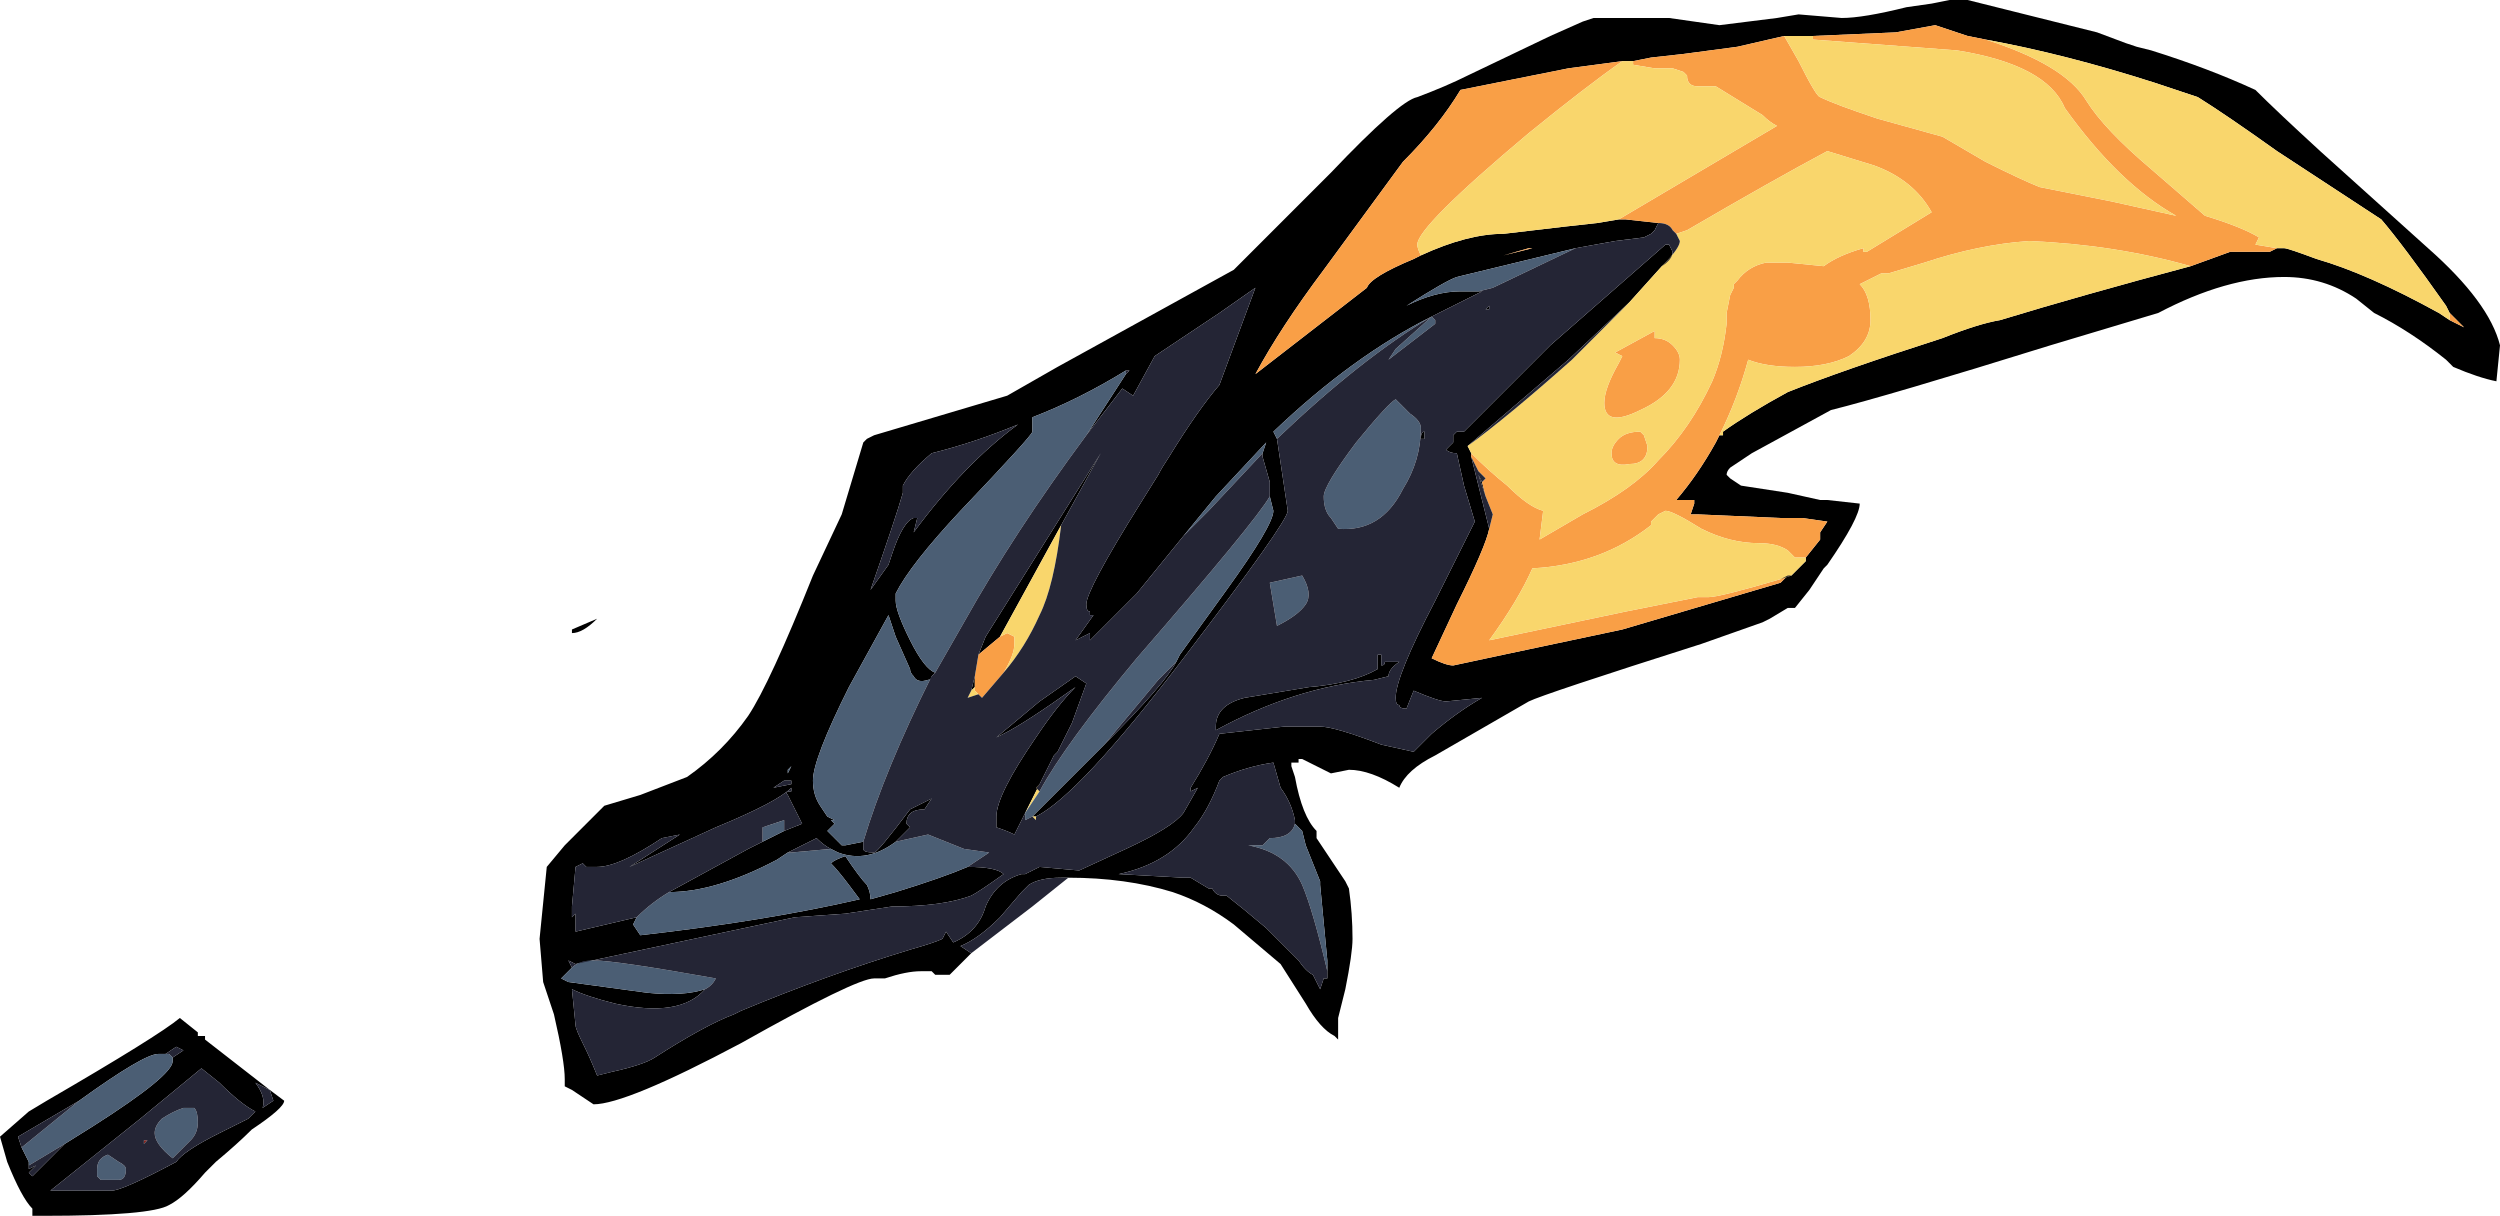 <?xml version="1.0" encoding="UTF-8" standalone="no"?>
<svg xmlns:ffdec="https://www.free-decompiler.com/flash" xmlns:xlink="http://www.w3.org/1999/xlink" ffdec:objectType="shape" height="16.9px" width="34.75px" xmlns="http://www.w3.org/2000/svg">
  <g transform="matrix(1.0, 0.0, 0.0, 1.0, 14.5, 11.3)">
    <path d="M10.3 -10.8 L9.65 -10.65 8.9 -10.55 8.45 -10.5 8.2 -10.45 8.05 -10.45 7.3 -10.35 5.8 -10.05 Q5.5 -9.55 5.0 -9.05 L3.9 -7.55 Q3.3 -6.75 2.95 -6.1 L4.5 -7.3 Q4.55 -7.45 5.15 -7.7 L5.25 -7.75 Q5.9 -8.05 6.4 -8.05 L7.25 -8.15 7.7 -8.2 8.0 -8.25 8.1 -8.25 8.55 -8.2 8.5 -8.1 8.45 -8.05 8.35 -8.0 7.95 -7.95 7.4 -7.85 5.75 -7.45 Q5.6 -7.4 5.05 -7.05 5.45 -7.25 5.8 -7.25 L6.05 -7.25 6.1 -7.25 5.4 -6.9 Q4.3 -6.35 3.2 -5.3 L3.25 -5.2 3.4 -4.2 Q3.4 -4.05 1.95 -2.15 0.5 -0.25 -0.1 0.05 L-0.15 0.05 0.85 -0.95 Q1.7 -1.8 1.85 -2.1 L1.9 -2.2 2.55 -3.1 Q3.2 -4.0 3.2 -4.2 L3.15 -4.4 3.15 -4.6 3.05 -4.95 3.05 -5.0 3.1 -5.15 2.4 -4.4 1.95 -3.85 1.3 -3.05 Q1.0 -2.75 0.8 -2.55 L0.65 -2.4 0.65 -2.5 Q0.55 -2.45 0.45 -2.4 L0.7 -2.75 0.65 -2.75 0.65 -2.8 Q0.6 -2.8 0.6 -2.9 0.6 -3.1 1.35 -4.3 L1.6 -4.7 Q1.65 -4.8 1.75 -4.95 2.15 -5.6 2.45 -5.95 L2.95 -7.3 2.45 -6.95 1.55 -6.35 1.25 -5.8 1.1 -5.9 0.6 -5.25 1.15 -6.1 1.2 -6.15 1.15 -6.15 Q0.5 -5.75 -0.15 -5.5 -0.15 -5.45 -0.15 -5.3 -0.15 -5.25 -1.15 -4.2 -1.85 -3.45 -2.05 -3.05 L-2.05 -2.95 Q-2.05 -2.8 -1.85 -2.4 -1.65 -2.0 -1.5 -1.95 L-1.55 -1.9 Q-1.55 -1.85 -1.6 -1.85 -1.75 -1.8 -1.8 -1.9 -1.85 -1.95 -1.85 -2.0 L-2.05 -2.45 -2.15 -2.75 -2.7 -1.75 Q-3.2 -0.75 -3.2 -0.45 -3.2 -0.25 -3.1 -0.1 L-3.0 0.05 -2.9 0.1 -2.95 0.1 -2.9 0.15 -3.0 0.25 -2.8 0.45 -2.75 0.45 -2.5 0.4 -2.5 0.5 Q-2.5 0.55 -2.35 0.55 -2.3 0.55 -1.85 -0.05 -1.65 -0.15 -1.55 -0.2 L-1.65 -0.05 Q-1.9 -0.05 -1.9 0.15 L-1.85 0.2 -2.05 0.4 Q-2.45 0.7 -2.85 0.55 L-2.95 0.5 Q-3.05 0.45 -3.15 0.35 L-3.55 0.55 -3.7 0.65 Q-4.55 1.1 -5.2 1.1 L-4.1 0.5 -3.9 0.4 -3.6 0.25 -3.35 0.15 -3.55 -0.25 Q-3.6 -0.3 -3.5 -0.3 L-3.5 -0.35 Q-3.7 -0.15 -4.55 0.2 L-5.75 0.75 -5.05 0.3 -5.3 0.35 Q-5.9 0.75 -6.2 0.75 L-6.35 0.75 -6.4 0.7 -6.5 0.75 -6.55 1.3 -6.55 1.45 -6.5 1.4 -6.5 1.65 -5.65 1.45 -5.7 1.55 -5.6 1.7 Q-3.85 1.5 -2.55 1.2 L-2.7 1.0 Q-2.85 0.8 -2.95 0.7 -2.9 0.65 -2.75 0.6 -2.55 0.9 -2.45 1.0 -2.4 1.1 -2.4 1.2 L-2.05 1.1 Q-1.4 0.9 -1.05 0.75 -0.65 0.75 -0.55 0.85 -0.9 1.1 -1.0 1.15 -1.4 1.3 -2.1 1.3 L-2.75 1.4 -3.45 1.45 -6.5 2.1 -6.6 2.05 -6.55 2.15 -6.7 2.3 -6.6 2.35 -5.5 2.5 Q-5.0 2.55 -4.7 2.45 -5.05 2.85 -5.95 2.65 -6.35 2.55 -6.55 2.45 L-6.5 2.95 Q-6.5 3.0 -6.4 3.2 -6.3 3.4 -6.2 3.65 L-6.0 3.6 Q-5.55 3.5 -5.4 3.4 -4.7 2.95 -4.3 2.8 L-4.2 2.75 Q-3.0 2.25 -1.85 1.9 -1.5 1.8 -1.4 1.75 L-1.35 1.65 -1.25 1.8 Q-0.9 1.65 -0.8 1.3 -0.65 0.95 -0.3 0.85 L-0.25 0.85 -0.05 0.75 0.5 0.8 1.15 0.5 Q1.8 0.2 1.95 0.0 L2.15 -0.35 2.05 -0.3 2.05 -0.35 Q2.3 -0.75 2.45 -1.1 L3.35 -1.2 3.85 -1.2 Q4.05 -1.2 4.7 -0.95 L5.15 -0.85 5.4 -1.1 Q5.75 -1.4 6.1 -1.6 L5.6 -1.55 Q5.5 -1.55 5.15 -1.7 L5.05 -1.45 Q4.95 -1.45 4.95 -1.5 4.9 -1.5 4.9 -1.6 4.9 -1.9 5.45 -2.95 L6.0 -4.05 5.85 -4.55 5.75 -5.0 Q5.65 -5.0 5.6 -5.05 L5.7 -5.15 5.7 -5.25 5.75 -5.3 5.85 -5.3 Q6.25 -5.7 7.05 -6.5 L8.65 -7.9 8.7 -7.9 8.75 -7.8 Q8.75 -7.7 8.6 -7.6 L8.15 -7.1 7.3 -6.3 5.9 -5.1 5.95 -5.0 5.95 -4.95 6.2 -3.95 Q6.15 -3.7 5.75 -2.9 L5.4 -2.15 Q5.6 -2.05 5.7 -2.05 L6.4 -2.2 8.05 -2.55 10.25 -3.2 10.35 -3.3 10.4 -3.3 10.45 -3.35 10.5 -3.4 10.6 -3.5 10.6 -3.55 10.8 -3.8 10.8 -3.9 10.9 -4.05 10.55 -4.1 10.25 -4.1 9.1 -4.15 9.0 -4.15 9.05 -4.3 9.05 -4.35 8.8 -4.35 Q9.1 -4.7 9.35 -5.15 L9.4 -5.25 9.45 -5.25 9.45 -5.3 Q9.8 -5.55 10.35 -5.85 11.1 -6.15 12.5 -6.6 13.0 -6.8 13.3 -6.85 14.45 -7.2 15.95 -7.6 L16.5 -7.8 17.05 -7.8 17.15 -7.85 17.25 -7.85 Q17.3 -7.85 17.7 -7.7 18.4 -7.5 19.4 -6.95 L19.55 -6.85 19.75 -6.75 19.55 -6.95 19.5 -7.05 Q18.9 -7.9 18.6 -8.25 L17.15 -9.2 Q16.45 -9.7 16.05 -9.95 L15.45 -10.15 Q14.2 -10.55 13.1 -10.75 L12.85 -10.8 12.4 -10.95 11.85 -10.85 10.7 -10.8 10.3 -10.8 M6.1 -4.6 L6.15 -4.4 6.05 -4.7 6.1 -4.6 M-1.0 1.95 L-1.3 2.25 -1.5 2.25 -1.55 2.2 -1.7 2.2 Q-1.9 2.2 -2.2 2.3 L-2.35 2.3 Q-2.6 2.3 -4.2 3.2 -5.8 4.05 -6.25 4.05 L-6.55 3.85 -6.65 3.8 -6.65 3.7 Q-6.65 3.45 -6.8 2.8 L-6.95 2.35 -7.0 1.75 -6.9 0.75 -6.65 0.45 -6.1 -0.1 -5.6 -0.25 -4.95 -0.5 Q-4.45 -0.85 -4.1 -1.35 -3.8 -1.8 -3.2 -3.3 L-2.8 -4.15 -2.5 -5.15 -2.45 -5.2 -2.35 -5.25 -0.5 -5.8 0.2 -6.2 2.65 -7.55 4.0 -8.9 Q4.95 -9.9 5.2 -9.95 5.6 -10.1 5.9 -10.25 L7.05 -10.8 7.5 -11.0 7.65 -11.05 8.7 -11.05 9.4 -10.95 10.2 -11.05 10.5 -11.1 11.1 -11.05 Q11.4 -11.05 12.0 -11.2 L12.35 -11.25 12.6 -11.3 12.85 -11.3 14.65 -10.85 15.05 -10.7 15.2 -10.65 15.4 -10.6 Q16.2 -10.35 16.85 -10.05 17.15 -9.75 17.75 -9.2 L19.25 -7.85 Q20.1 -7.1 20.25 -6.5 L20.2 -6.0 Q19.95 -6.05 19.6 -6.2 L19.5 -6.3 Q19.0 -6.7 18.5 -6.95 L18.25 -7.15 Q17.8 -7.45 17.25 -7.45 16.45 -7.45 15.5 -6.95 L14.0 -6.5 Q11.75 -5.8 10.95 -5.6 L9.85 -5.0 9.55 -4.8 Q9.5 -4.75 9.5 -4.7 L9.55 -4.65 9.7 -4.55 10.35 -4.45 10.8 -4.35 10.9 -4.35 11.35 -4.3 Q11.35 -4.1 10.9 -3.45 L10.85 -3.4 10.65 -3.1 10.45 -2.85 10.35 -2.85 10.1 -2.7 10.0 -2.65 9.15 -2.35 Q6.95 -1.65 6.75 -1.55 L5.45 -0.8 Q5.05 -0.6 4.95 -0.35 4.55 -0.6 4.25 -0.6 L4.0 -0.55 3.6 -0.75 3.55 -0.75 3.55 -0.7 3.45 -0.7 3.45 -0.65 3.5 -0.5 Q3.6 0.05 3.8 0.25 L3.8 0.35 4.2 0.95 4.25 1.05 Q4.3 1.4 4.3 1.75 4.3 1.95 4.2 2.45 L4.1 2.85 4.1 3.15 4.05 3.1 4.05 3.1 Q3.85 3.0 3.65 2.65 L3.3 2.1 2.65 1.55 Q2.25 1.25 1.8 1.1 1.15 0.9 0.35 0.9 L0.25 0.9 Q-0.05 0.9 -0.2 1.0 L-0.3 1.1 -0.6 1.45 Q-0.9 1.75 -1.15 1.85 L-1.0 1.95 M7.35 -10.9 L7.35 -10.9 M6.75 -7.85 L6.4 -7.75 6.8 -7.85 6.75 -7.85 M-0.25 0.0 L-0.4 0.3 Q-0.5 0.25 -0.65 0.2 L-0.65 0.05 Q-0.65 -0.25 -0.1 -1.05 0.2 -1.5 0.45 -1.75 -0.25 -1.25 -0.55 -1.1 L-0.65 -1.05 -0.05 -1.55 0.45 -1.9 0.6 -1.8 0.4 -1.25 0.2 -0.85 0.15 -0.8 -0.05 -0.4 -0.25 0.0 M5.3 -5.25 L5.3 -5.2 5.25 -5.2 Q5.25 -5.3 5.3 -5.3 L5.3 -5.25 M-0.9 -2.2 L-0.8 -2.45 0.8 -5.0 0.25 -4.0 -0.6 -2.45 -0.9 -2.2 M-1.0 -1.7 L-0.95 -1.9 -0.95 -1.75 -1.0 -1.7 M2.8 -1.6 L3.7 -1.75 Q4.3 -1.8 4.65 -2.0 L4.65 -2.2 4.7 -2.2 4.7 -2.05 Q4.75 -2.05 4.75 -2.1 L4.95 -2.1 Q4.8 -2.0 4.8 -1.9 L4.6 -1.85 Q3.5 -1.75 2.4 -1.15 L2.4 -1.2 Q2.4 -1.5 2.8 -1.6 M3.5 0.15 L3.5 0.1 Q3.45 -0.15 3.3 -0.35 L3.2 -0.7 Q2.85 -0.65 2.5 -0.5 L2.45 -0.45 Q2.3 -0.05 2.1 0.2 1.75 0.7 1.05 0.85 L1.95 0.9 2.05 0.9 2.3 1.05 2.35 1.05 Q2.4 1.15 2.5 1.15 L2.55 1.15 2.8 1.35 3.1 1.6 3.55 2.05 Q3.65 2.2 3.75 2.25 L3.85 2.45 3.9 2.3 3.95 2.3 3.95 2.2 3.95 2.05 3.85 1.0 3.85 0.95 3.65 0.45 3.6 0.25 3.5 0.15 M6.15 -7.0 L6.2 -7.05 6.2 -7.0 6.15 -7.0 M-6.55 -2.5 L-6.55 -2.55 -6.2 -2.7 Q-6.4 -2.5 -6.55 -2.5 M-0.35 -5.4 Q-0.95 -5.15 -1.55 -5.0 -1.85 -4.75 -1.95 -4.55 L-1.95 -4.45 Q-2.05 -4.1 -2.4 -3.1 L-2.15 -3.45 -2.1 -3.6 Q-1.95 -4.05 -1.8 -4.1 L-1.75 -4.1 -1.8 -3.9 Q-1.1 -4.85 -0.35 -5.4 M-3.5 -0.65 L-3.55 -0.6 -3.55 -0.55 -3.5 -0.65 M-3.6 -0.45 L-3.75 -0.35 -3.5 -0.4 -3.5 -0.45 -3.6 -0.45 M-10.75 3.85 L-10.55 4.0 Q-10.55 4.1 -11.0 4.4 -11.2 4.6 -11.5 4.85 L-11.65 5.0 Q-11.95 5.35 -12.15 5.45 -12.4 5.6 -13.9 5.6 L-14.05 5.6 -14.05 5.5 Q-14.2 5.35 -14.4 4.85 L-14.5 4.5 -14.1 4.15 -13.85 4.0 Q-12.3 3.1 -12.0 2.85 L-11.75 3.05 -11.75 3.1 -11.65 3.1 -11.65 3.15 -10.75 3.85 -10.95 3.75 Q-10.8 3.95 -10.85 4.1 L-10.7 4.0 -10.75 3.85 M-11.45 3.75 L-11.7 3.55 -12.55 4.25 -13.8 5.25 -12.95 5.25 Q-12.8 5.25 -12.05 4.85 -11.95 4.7 -11.45 4.45 L-11.05 4.25 -10.95 4.15 Q-11.15 4.05 -11.45 3.75 M-12.1 3.4 L-11.95 3.3 -12.05 3.25 -12.2 3.35 -12.3 3.35 Q-12.5 3.35 -13.4 4.0 L-14.25 4.5 -14.2 4.65 -14.1 4.85 -14.1 4.9 -14.1 4.95 -14.0 4.9 -14.1 5.0 -14.05 5.05 -13.6 4.6 -13.2 4.35 Q-12.1 3.65 -12.1 3.45 L-12.1 3.4" fill="#000000" fill-rule="evenodd" stroke="none"/>
    <path d="M8.2 -10.45 L8.45 -10.5 8.9 -10.55 9.65 -10.65 10.3 -10.8 10.5 -10.45 Q10.75 -9.95 10.8 -9.95 11.0 -9.85 11.6 -9.65 L12.5 -9.4 13.1 -9.05 Q13.6 -8.8 13.85 -8.7 L14.85 -8.5 15.75 -8.3 Q14.95 -8.75 14.2 -9.8 13.95 -10.4 12.7 -10.6 L10.7 -10.75 10.7 -10.8 11.85 -10.85 12.4 -10.95 12.85 -10.8 13.1 -10.75 Q14.2 -10.4 14.5 -9.9 14.75 -9.5 15.4 -8.95 L16.15 -8.3 Q16.65 -8.15 16.9 -8.0 L16.85 -7.9 17.15 -7.85 17.05 -7.8 16.5 -7.8 15.95 -7.6 Q14.9 -7.9 13.7 -7.95 13.0 -7.9 12.25 -7.65 L11.75 -7.5 11.65 -7.5 11.35 -7.35 Q11.5 -7.2 11.5 -6.85 11.5 -6.55 11.2 -6.35 10.9 -6.2 10.45 -6.2 10.05 -6.2 9.8 -6.3 9.65 -5.75 9.4 -5.25 L9.35 -5.15 Q9.1 -4.7 8.8 -4.35 L9.05 -4.35 9.05 -4.3 9.0 -4.15 9.1 -4.15 10.25 -4.1 10.55 -4.1 10.9 -4.05 10.8 -3.9 10.8 -3.8 10.6 -3.55 10.45 -3.55 10.35 -3.65 Q10.2 -3.75 9.95 -3.75 9.55 -3.75 9.15 -3.95 8.75 -4.2 8.65 -4.2 L8.55 -4.15 8.45 -4.05 8.45 -4.0 Q7.75 -3.45 6.8 -3.4 6.6 -2.95 6.2 -2.4 L8.1 -2.8 9.1 -3.0 9.25 -3.0 Q9.4 -3.0 10.25 -3.25 L10.35 -3.3 10.25 -3.2 8.05 -2.55 6.4 -2.2 5.7 -2.05 Q5.6 -2.05 5.4 -2.15 L5.75 -2.9 Q6.15 -3.7 6.2 -3.95 L6.25 -4.15 6.15 -4.4 6.1 -4.6 6.15 -4.65 6.05 -4.75 5.95 -4.95 5.95 -5.0 Q6.2 -4.75 6.45 -4.55 6.75 -4.25 6.95 -4.2 L6.9 -3.8 7.5 -4.15 Q8.2 -4.5 8.55 -4.9 9.0 -5.35 9.3 -6.0 9.45 -6.35 9.5 -6.8 L9.5 -6.95 9.55 -7.2 9.6 -7.3 9.6 -7.35 9.65 -7.4 Q9.8 -7.6 10.05 -7.65 L10.35 -7.65 10.85 -7.6 Q11.05 -7.75 11.4 -7.85 L11.4 -7.8 11.45 -7.8 12.35 -8.35 Q12.1 -8.8 11.55 -9.0 L10.9 -9.2 Q10.15 -8.8 8.95 -8.1 L8.8 -8.05 8.75 -8.1 Q8.7 -8.2 8.55 -8.2 L8.1 -8.25 8.0 -8.25 10.2 -9.55 Q10.1 -9.6 10.0 -9.7 L9.35 -10.1 9.1 -10.1 Q8.95 -10.1 8.95 -10.25 L8.9 -10.3 8.75 -10.35 8.5 -10.35 8.2 -10.4 8.2 -10.45 M8.05 -10.45 Q7.55 -10.1 6.75 -9.45 5.2 -8.15 5.2 -7.9 5.2 -7.85 5.25 -7.75 L5.15 -7.7 Q4.55 -7.45 4.5 -7.3 L2.95 -6.1 Q3.3 -6.75 3.9 -7.55 L5.0 -9.05 Q5.5 -9.55 5.8 -10.05 L7.3 -10.35 8.05 -10.45 M6.75 -7.85 L6.8 -7.85 6.4 -7.75 6.75 -7.85 M-0.55 -1.95 L-0.85 -1.6 -0.9 -1.65 -0.95 -1.7 -0.95 -1.75 -0.95 -1.9 -0.9 -2.2 -0.6 -2.45 -0.5 -2.5 -0.4 -2.45 -0.4 -2.35 Q-0.4 -2.2 -0.55 -1.95 M8.85 -6.3 Q8.85 -5.85 8.3 -5.6 7.8 -5.35 7.8 -5.7 7.8 -5.9 8.0 -6.25 L8.05 -6.35 7.95 -6.4 8.5 -6.7 8.5 -6.6 Q8.65 -6.6 8.75 -6.5 8.85 -6.4 8.85 -6.3 M8.35 -5.25 L8.4 -5.1 Q8.4 -4.85 8.15 -4.85 7.9 -4.8 7.9 -5.0 7.9 -5.1 8.0 -5.2 8.1 -5.3 8.3 -5.3 L8.35 -5.25 M19.55 -6.85 L19.55 -6.95 19.75 -6.75 19.55 -6.85" fill="#f99f46" fill-rule="evenodd" stroke="none"/>
    <path d="M8.2 -10.45 L8.2 -10.4 8.5 -10.35 8.75 -10.35 8.9 -10.3 8.95 -10.25 Q8.95 -10.1 9.1 -10.1 L9.35 -10.1 10.0 -9.7 Q10.1 -9.6 10.2 -9.55 L8.0 -8.25 7.7 -8.2 7.25 -8.15 6.4 -8.05 Q5.9 -8.05 5.25 -7.75 5.2 -7.85 5.2 -7.9 5.2 -8.15 6.75 -9.45 7.55 -10.1 8.05 -10.45 L8.2 -10.45 M8.95 -8.1 Q10.15 -8.8 10.9 -9.2 L11.55 -9.0 Q12.1 -8.8 12.35 -8.35 L11.45 -7.8 11.4 -7.8 11.4 -7.85 Q11.05 -7.75 10.85 -7.6 L10.35 -7.65 10.05 -7.65 Q9.8 -7.6 9.65 -7.4 L9.6 -7.35 9.6 -7.3 9.55 -7.2 9.5 -6.95 9.5 -6.8 Q9.45 -6.35 9.3 -6.0 9.0 -5.35 8.55 -4.9 8.2 -4.5 7.5 -4.15 L6.9 -3.8 6.95 -4.2 Q6.75 -4.25 6.45 -4.55 6.2 -4.75 5.95 -5.0 L5.9 -5.1 Q6.45 -5.5 7.35 -6.3 L8.15 -7.1 8.6 -7.6 Q8.85 -7.85 8.85 -7.95 L8.8 -8.05 8.95 -8.1 M10.25 -3.25 Q9.4 -3.0 9.25 -3.0 L9.1 -3.0 8.1 -2.8 6.2 -2.4 Q6.6 -2.95 6.8 -3.4 7.75 -3.45 8.45 -4.0 L8.45 -4.05 8.55 -4.15 8.65 -4.2 Q8.75 -4.2 9.15 -3.95 9.55 -3.75 9.95 -3.75 10.2 -3.75 10.35 -3.65 L10.45 -3.55 10.6 -3.55 10.6 -3.5 10.5 -3.4 10.45 -3.35 10.4 -3.3 10.25 -3.25 M9.4 -5.25 Q9.65 -5.75 9.8 -6.3 10.05 -6.2 10.45 -6.2 10.9 -6.2 11.2 -6.35 11.5 -6.55 11.5 -6.85 11.5 -7.2 11.35 -7.35 L11.65 -7.5 11.75 -7.5 12.25 -7.65 Q13.0 -7.9 13.7 -7.95 14.9 -7.9 15.95 -7.6 14.45 -7.2 13.3 -6.85 13.0 -6.8 12.5 -6.6 11.1 -6.15 10.35 -5.85 9.8 -5.55 9.45 -5.3 L9.45 -5.25 9.4 -5.25 M17.15 -7.85 L16.85 -7.9 16.9 -8.0 Q16.65 -8.15 16.15 -8.3 L15.4 -8.95 Q14.75 -9.5 14.5 -9.9 14.2 -10.4 13.1 -10.75 14.2 -10.55 15.45 -10.15 L16.05 -9.95 Q16.45 -9.7 17.15 -9.2 L18.6 -8.25 Q18.9 -7.9 19.5 -7.05 L19.55 -6.95 19.55 -6.85 19.4 -6.95 Q18.4 -7.5 17.7 -7.7 17.3 -7.85 17.25 -7.85 L17.15 -7.85 M10.7 -10.8 L10.7 -10.75 12.7 -10.6 Q13.95 -10.4 14.2 -9.8 14.95 -8.75 15.75 -8.3 L14.85 -8.5 13.85 -8.7 Q13.6 -8.8 13.1 -9.05 L12.5 -9.4 11.6 -9.65 Q11.0 -9.85 10.8 -9.95 10.75 -9.95 10.5 -10.45 L10.3 -10.8 10.7 -10.8 M7.35 -10.9 L7.35 -10.9 M-0.1 0.05 L-0.1 0.1 -0.15 0.05 -0.1 0.05 M-0.05 -0.4 L-0.1 -0.35 -0.05 -0.3 -0.25 0.0 -0.05 -0.4 M0.25 -4.0 Q0.15 -3.15 -0.05 -2.75 -0.25 -2.3 -0.55 -1.95 -0.4 -2.2 -0.4 -2.35 L-0.4 -2.45 -0.5 -2.5 -0.6 -2.45 0.25 -4.0 M-0.9 -1.65 L-1.05 -1.6 -1.0 -1.7 -0.95 -1.75 -0.95 -1.7 -0.9 -1.65 M8.85 -6.3 Q8.85 -6.4 8.75 -6.5 8.65 -6.6 8.5 -6.6 L8.5 -6.7 7.95 -6.4 8.05 -6.35 8.0 -6.25 Q7.8 -5.9 7.8 -5.7 7.8 -5.35 8.3 -5.6 8.85 -5.85 8.85 -6.3 M8.35 -5.25 L8.3 -5.3 Q8.1 -5.3 8.0 -5.2 7.9 -5.1 7.9 -5.0 7.9 -4.8 8.15 -4.85 8.4 -4.85 8.4 -5.1 L8.35 -5.25" fill="#f9d66c" fill-rule="evenodd" stroke="none"/>
    <path d="M-12.5 4.6 L-12.5 4.55 -12.45 4.55 -12.5 4.6" fill="#842520" fill-rule="evenodd" stroke="none"/>
    <path d="M7.4 -7.85 L6.25 -7.3 6.05 -7.25 5.8 -7.25 Q5.45 -7.25 5.05 -7.05 5.6 -7.4 5.75 -7.45 L7.4 -7.85 M5.4 -6.9 Q4.4 -6.3 3.25 -5.2 L3.2 -5.3 Q4.3 -6.35 5.4 -6.9 L5.45 -6.85 5.45 -6.8 4.8 -6.3 4.9 -6.45 5.4 -6.9 M-0.15 0.05 L-0.25 0.1 -0.25 0.0 -0.05 -0.3 Q0.3 -0.95 1.3 -2.15 2.95 -4.05 3.15 -4.4 L3.2 -4.2 Q3.2 -4.0 2.55 -3.1 L1.9 -2.2 1.85 -2.1 1.6 -1.85 0.85 -0.95 -0.15 0.05 M3.05 -5.0 L2.3 -4.2 1.95 -3.85 2.4 -4.4 3.1 -5.15 3.05 -5.0 M0.6 -5.25 Q-0.4 -3.9 -1.1 -2.65 L-1.5 -1.95 Q-1.65 -2.0 -1.85 -2.4 -2.05 -2.8 -2.05 -2.95 L-2.05 -3.05 Q-1.85 -3.45 -1.15 -4.2 -0.15 -5.25 -0.15 -5.3 -0.15 -5.45 -0.15 -5.5 0.5 -5.75 1.15 -6.15 L1.15 -6.1 0.6 -5.25 M-1.55 -1.9 Q-2.2 -0.6 -2.5 0.4 L-2.75 0.45 -2.8 0.45 -3.0 0.25 -2.9 0.15 -2.95 0.1 -2.9 0.1 -3.0 0.05 -3.1 -0.1 Q-3.2 -0.25 -3.2 -0.45 -3.2 -0.75 -2.7 -1.75 L-2.15 -2.75 -2.05 -2.45 -1.85 -2.0 Q-1.85 -1.95 -1.8 -1.9 -1.75 -1.8 -1.6 -1.85 -1.55 -1.85 -1.55 -1.9 M-2.05 0.4 L-1.6 0.3 -1.1 0.5 -0.75 0.55 -1.05 0.75 Q-1.4 0.9 -2.05 1.1 L-2.4 1.2 Q-2.4 1.1 -2.45 1.0 -2.55 0.9 -2.75 0.6 -2.9 0.65 -2.95 0.7 -2.85 0.8 -2.7 1.0 L-2.55 1.2 Q-3.85 1.5 -5.6 1.7 L-5.7 1.55 -5.65 1.45 Q-5.45 1.25 -5.2 1.1 -4.55 1.1 -3.7 0.65 L-3.55 0.55 -3.5 0.55 -2.95 0.5 -2.85 0.55 Q-2.45 0.7 -2.05 0.4 M-6.55 2.15 Q-6.45 2.05 -6.25 2.05 -5.95 2.05 -4.55 2.3 -4.6 2.4 -4.7 2.45 -5.0 2.55 -5.5 2.5 L-6.6 2.35 -6.7 2.3 -6.55 2.15 M5.25 -5.35 Q5.25 -4.9 5.0 -4.5 4.7 -3.9 4.1 -3.95 L4.0 -4.1 Q3.9 -4.2 3.9 -4.4 3.9 -4.55 4.35 -5.15 4.8 -5.7 4.9 -5.75 L5.1 -5.55 Q5.25 -5.45 5.25 -5.35 M3.95 2.2 Q3.75 1.35 3.6 1.0 3.4 0.55 2.85 0.45 L3.05 0.45 3.15 0.35 Q3.45 0.35 3.5 0.15 L3.6 0.25 3.65 0.45 3.85 0.95 3.85 1.0 3.95 2.05 3.95 2.2 M3.15 -3.2 L3.6 -3.3 Q3.75 -3.05 3.65 -2.9 3.55 -2.75 3.25 -2.6 L3.15 -3.2 M-3.5 -0.65 L-3.55 -0.55 -3.55 -0.6 -3.5 -0.65 M-3.6 0.25 L-3.9 0.4 -3.9 0.2 -3.6 0.1 -3.6 0.25 M-12.2 3.35 L-12.15 3.35 -12.1 3.4 -12.1 3.45 Q-12.1 3.65 -13.2 4.35 L-13.6 4.6 -14.1 4.9 -14.1 4.85 -14.2 4.65 -13.4 4.0 Q-12.5 3.35 -12.3 3.35 L-12.2 3.35 M-11.75 4.3 Q-11.75 4.45 -11.85 4.55 L-12.1 4.8 Q-12.35 4.6 -12.35 4.45 -12.35 4.35 -12.25 4.25 -12.1 4.15 -11.95 4.1 L-11.8 4.1 Q-11.75 4.15 -11.75 4.3 M-12.85 4.85 Q-12.75 4.9 -12.75 4.95 -12.75 5.1 -12.85 5.1 L-13.1 5.1 -13.15 5.05 -13.15 4.95 Q-13.15 4.8 -13.0 4.75 L-12.85 4.85" fill="#4b5e74" fill-rule="evenodd" stroke="none"/>
    <path d="M8.55 -8.2 Q8.7 -8.2 8.75 -8.1 L8.8 -8.05 8.95 -8.1 8.8 -8.05 8.85 -7.95 Q8.85 -7.85 8.6 -7.6 8.75 -7.7 8.75 -7.8 L8.7 -7.9 8.65 -7.9 7.05 -6.5 Q6.25 -5.7 5.85 -5.3 L5.75 -5.3 5.7 -5.25 5.7 -5.15 5.6 -5.05 Q5.65 -5.0 5.75 -5.0 L5.85 -4.55 6.0 -4.05 5.45 -2.95 Q4.9 -1.9 4.9 -1.6 4.9 -1.5 4.95 -1.5 4.95 -1.45 5.05 -1.45 L5.15 -1.7 Q5.5 -1.55 5.6 -1.55 L6.1 -1.6 Q5.75 -1.4 5.4 -1.1 L5.15 -0.85 4.7 -0.95 Q4.05 -1.2 3.85 -1.2 L3.35 -1.2 2.45 -1.1 Q2.3 -0.75 2.05 -0.35 L2.05 -0.3 2.15 -0.35 1.95 0.0 Q1.8 0.2 1.15 0.5 L0.5 0.8 -0.05 0.75 -0.25 0.85 -0.3 0.85 Q-0.65 0.95 -0.8 1.3 -0.9 1.65 -1.25 1.8 L-1.35 1.65 -1.4 1.75 Q-1.5 1.8 -1.85 1.9 -3.0 2.25 -4.2 2.75 L-4.3 2.8 Q-4.7 2.95 -5.4 3.4 -5.55 3.5 -6.0 3.6 L-6.2 3.65 Q-6.3 3.4 -6.4 3.2 -6.5 3.0 -6.5 2.95 L-6.55 2.45 Q-6.35 2.55 -5.95 2.65 -5.05 2.85 -4.7 2.45 -4.6 2.4 -4.55 2.3 -5.95 2.05 -6.25 2.05 -6.45 2.05 -6.55 2.15 L-6.6 2.05 -6.5 2.1 -3.45 1.45 -2.75 1.4 -2.1 1.3 Q-1.4 1.3 -1.0 1.15 -0.9 1.1 -0.55 0.85 -0.65 0.75 -1.05 0.75 L-0.75 0.55 -1.1 0.5 -1.6 0.3 -2.05 0.4 -1.85 0.2 -1.9 0.15 Q-1.9 -0.05 -1.65 -0.05 L-1.55 -0.2 Q-1.65 -0.15 -1.85 -0.05 -2.3 0.55 -2.35 0.55 -2.5 0.55 -2.5 0.5 L-2.5 0.4 Q-2.2 -0.6 -1.55 -1.9 L-1.5 -1.95 -1.1 -2.65 Q-0.4 -3.9 0.6 -5.25 L1.1 -5.9 1.25 -5.8 1.55 -6.35 2.45 -6.95 2.95 -7.3 2.45 -5.95 Q2.15 -5.6 1.75 -4.95 1.65 -4.8 1.6 -4.7 L1.35 -4.3 Q0.6 -3.1 0.6 -2.9 0.6 -2.8 0.65 -2.8 L0.65 -2.75 0.7 -2.75 0.45 -2.4 Q0.55 -2.45 0.65 -2.5 L0.65 -2.4 0.8 -2.55 Q1.0 -2.75 1.3 -3.05 L1.95 -3.85 2.3 -4.2 3.05 -5.0 3.05 -4.95 3.15 -4.6 3.15 -4.4 Q2.95 -4.05 1.3 -2.15 0.3 -0.95 -0.05 -0.3 L-0.1 -0.35 -0.05 -0.4 0.15 -0.8 0.2 -0.85 0.4 -1.25 0.6 -1.8 0.45 -1.9 -0.05 -1.55 -0.65 -1.05 -0.55 -1.1 Q-0.25 -1.25 0.45 -1.75 0.2 -1.5 -0.1 -1.05 -0.65 -0.25 -0.65 0.05 L-0.65 0.2 Q-0.5 0.25 -0.4 0.3 L-0.25 0.0 -0.25 0.1 -0.15 0.05 -0.1 0.1 -0.1 0.05 Q0.5 -0.25 1.95 -2.15 3.4 -4.05 3.4 -4.2 L3.25 -5.2 Q4.4 -6.3 5.4 -6.9 L6.1 -7.25 6.05 -7.25 6.25 -7.3 7.4 -7.85 7.95 -7.95 8.35 -8.0 8.45 -8.05 8.5 -8.1 8.55 -8.2 M5.95 -4.95 L6.05 -4.75 6.15 -4.65 6.1 -4.6 6.05 -4.7 6.15 -4.4 6.25 -4.15 6.2 -3.95 5.95 -4.95 M10.35 -3.3 L10.25 -3.25 10.4 -3.3 10.45 -3.35 10.4 -3.3 10.35 -3.3 M-1.0 1.95 L-1.15 1.85 Q-0.9 1.75 -0.6 1.45 L-0.3 1.1 -0.2 1.0 Q-0.05 0.9 0.25 0.9 L0.35 0.9 -0.15 1.3 -1.0 1.95 M8.15 -7.1 L7.35 -6.3 Q6.45 -5.5 5.9 -5.1 L7.3 -6.3 8.15 -7.1 M5.45 -6.85 L5.4 -6.9 4.9 -6.45 4.8 -6.3 5.45 -6.8 5.45 -6.85 M5.25 -5.35 Q5.25 -5.45 5.1 -5.55 L4.9 -5.75 Q4.8 -5.7 4.35 -5.15 3.9 -4.55 3.9 -4.4 3.9 -4.2 4.0 -4.1 L4.1 -3.95 Q4.7 -3.9 5.0 -4.5 5.25 -4.9 5.25 -5.35 M1.85 -2.1 Q1.7 -1.8 0.85 -0.95 L1.6 -1.85 1.85 -2.1 M5.3 -5.25 L5.3 -5.3 Q5.25 -5.3 5.25 -5.2 L5.3 -5.2 5.3 -5.25 M1.15 -6.1 L1.15 -6.15 1.2 -6.15 1.15 -6.1 M0.25 -4.0 L0.8 -5.0 -0.8 -2.45 -0.9 -2.2 -0.95 -1.9 -1.0 -1.7 -1.05 -1.6 -0.9 -1.65 -0.85 -1.6 -0.55 -1.95 Q-0.25 -2.3 -0.05 -2.75 0.15 -3.15 0.25 -4.0 M3.95 2.2 L3.95 2.3 3.9 2.3 3.85 2.45 3.75 2.25 Q3.65 2.2 3.55 2.05 L3.1 1.6 2.8 1.35 2.55 1.15 2.5 1.15 Q2.4 1.15 2.35 1.05 L2.3 1.05 2.05 0.9 1.95 0.9 1.05 0.85 Q1.75 0.7 2.1 0.2 2.3 -0.05 2.45 -0.45 L2.5 -0.5 Q2.85 -0.65 3.2 -0.7 L3.3 -0.35 Q3.45 -0.15 3.5 0.1 L3.5 0.15 Q3.45 0.35 3.15 0.35 L3.05 0.45 2.85 0.45 Q3.4 0.55 3.6 1.0 3.75 1.35 3.95 2.2 M2.8 -1.6 Q2.4 -1.5 2.4 -1.2 L2.4 -1.15 Q3.5 -1.75 4.6 -1.85 L4.8 -1.9 Q4.8 -2.0 4.95 -2.1 L4.75 -2.1 Q4.75 -2.05 4.7 -2.05 L4.7 -2.2 4.65 -2.2 4.65 -2.0 Q4.3 -1.8 3.7 -1.75 L2.8 -1.6 M3.15 -3.2 L3.25 -2.6 Q3.55 -2.75 3.65 -2.9 3.75 -3.05 3.6 -3.3 L3.15 -3.2 M6.15 -7.0 L6.2 -7.0 6.2 -7.05 6.15 -7.0 M-0.35 -5.4 Q-1.1 -4.85 -1.8 -3.9 L-1.75 -4.1 -1.8 -4.1 Q-1.95 -4.05 -2.1 -3.6 L-2.15 -3.45 -2.4 -3.1 Q-2.05 -4.1 -1.95 -4.45 L-1.95 -4.55 Q-1.85 -4.75 -1.55 -5.0 -0.95 -5.15 -0.35 -5.4 M-3.6 -0.45 L-3.5 -0.45 -3.5 -0.4 -3.75 -0.35 -3.6 -0.45 M-5.65 1.45 L-6.5 1.65 -6.5 1.4 -6.55 1.45 -6.55 1.3 -6.5 0.75 -6.4 0.7 -6.35 0.75 -6.2 0.75 Q-5.9 0.75 -5.3 0.35 L-5.05 0.3 -5.75 0.75 -4.55 0.2 Q-3.7 -0.15 -3.5 -0.35 L-3.5 -0.3 Q-3.6 -0.3 -3.55 -0.25 L-3.35 0.15 -3.6 0.25 -3.6 0.1 -3.9 0.2 -3.9 0.4 -4.1 0.5 -5.2 1.1 Q-5.45 1.25 -5.65 1.45 M-3.55 0.55 L-3.15 0.35 Q-3.05 0.45 -2.95 0.5 L-3.5 0.55 -3.55 0.55 M-2.8 0.45 L-3.0 0.25 -2.8 0.45 M-10.75 3.85 L-10.7 4.0 -10.85 4.1 Q-10.8 3.95 -10.95 3.75 L-10.75 3.85 M-12.2 3.35 L-12.05 3.25 -11.95 3.3 -12.1 3.4 -12.15 3.35 -12.2 3.35 M-11.45 3.75 Q-11.15 4.05 -10.95 4.15 L-11.05 4.25 -11.45 4.45 Q-11.95 4.7 -12.05 4.85 -12.8 5.25 -12.95 5.25 L-13.8 5.25 -12.55 4.25 -11.7 3.55 -11.45 3.75 M-13.6 4.6 L-14.05 5.05 -14.1 5.0 -14.0 4.9 -14.1 4.95 -14.1 4.9 -13.6 4.6 M-14.2 4.65 L-14.25 4.5 -13.4 4.0 -14.2 4.65 M-11.75 4.3 Q-11.75 4.15 -11.8 4.1 L-11.95 4.1 Q-12.1 4.15 -12.25 4.25 -12.35 4.35 -12.35 4.45 -12.35 4.6 -12.1 4.8 L-11.85 4.55 Q-11.75 4.45 -11.75 4.3 M-12.5 4.6 L-12.45 4.55 -12.5 4.55 -12.5 4.6 M-12.85 4.85 L-13.0 4.75 Q-13.15 4.8 -13.15 4.95 L-13.15 5.05 -13.1 5.1 -12.85 5.1 Q-12.75 5.1 -12.75 4.95 -12.75 4.9 -12.85 4.85" fill="#242535" fill-rule="evenodd" stroke="none"/>
  </g>
</svg>
